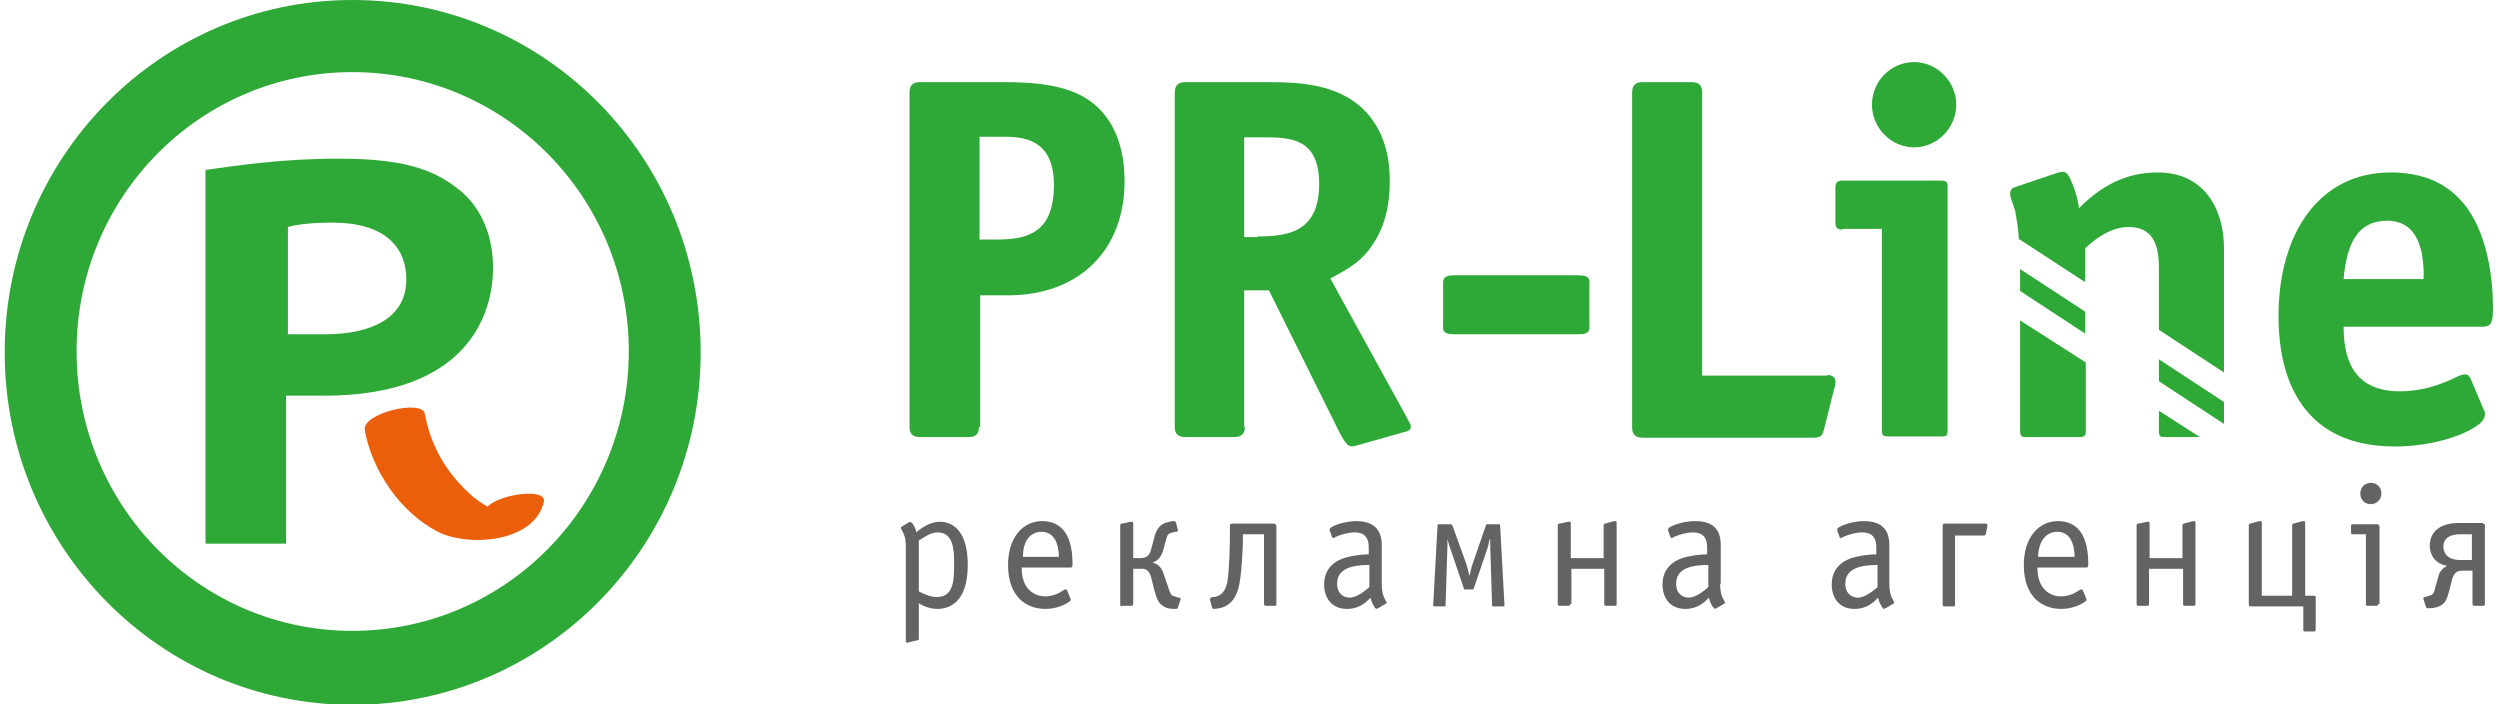 <svg width="213" height="60" viewBox="0 0 213 60" fill="none" xmlns="http://www.w3.org/2000/svg">
<g clip-path="url(#clip0_810_7743)">
<path d="M41.533 43.17C41.374 43.063 41.269 43.01 41.11 42.903C40.318 42.422 39.632 41.727 38.998 41.033C37.572 39.43 36.569 37.4 36.2 35.263C35.989 33.98 30.814 35.209 31.078 36.652C31.712 40.124 34.088 43.597 37.203 45.254C39.79 46.643 45.546 46.269 46.338 42.742C46.602 41.567 42.642 42.048 41.533 43.17Z" fill="#EB5F0A"/>
<path d="M27.593 33.713H24.372V46.322H17.508V14.479C20.201 14.105 24.002 13.517 28.86 13.517C34.457 13.517 36.939 14.479 38.945 16.029C40.741 17.364 42.008 19.715 42.008 22.814C42.008 26.714 39.896 33.713 27.593 33.713ZM24.53 28.477H27.751C31.553 28.477 34.616 27.142 34.616 23.829C34.616 20.89 32.609 18.967 28.332 18.967C26.537 18.967 25.27 19.127 24.53 19.341V28.477ZM30.022 0C13.653 0 0.4 13.411 0.4 30.027C0.4 46.59 13.653 60.053 30.022 60.053C46.39 60.053 59.697 46.643 59.697 30.027C59.697 13.411 46.443 0 30.022 0ZM30.022 53.749C17.032 53.749 6.525 43.117 6.525 29.92C6.525 16.776 17.032 6.144 30.022 6.144C43.011 6.144 53.572 16.776 53.572 29.92C53.572 43.063 43.064 53.749 30.022 53.749Z" fill="#2EA836"/>
<path d="M83.404 36.385C83.404 36.759 83.299 37.239 82.56 37.239H78.388C77.596 37.239 77.491 36.759 77.491 36.385V7.907C77.491 7.106 77.966 6.999 78.388 6.999H85.569C87.523 6.999 90.269 7.106 92.275 8.228C93.912 9.136 95.813 11.166 95.813 15.441C95.813 21.264 92.011 25.165 85.833 25.165H83.51V36.385H83.404ZM83.404 20.41H84.777C87.312 20.41 89.794 20.035 89.794 15.761C89.794 11.701 86.995 11.647 85.358 11.647H83.457V20.41H83.404Z" fill="#2EA836"/>
<path d="M106.057 36.385C106.057 36.759 105.951 37.239 105.159 37.239H100.988C100.196 37.239 100.09 36.759 100.09 36.385V7.907C100.09 7.106 100.565 6.999 100.988 6.999H108.169C110.862 6.999 113.871 7.213 116.036 9.19C118.148 11.166 118.412 13.838 118.412 15.441C118.412 17.204 118.096 19.127 116.987 20.784C116.142 22.119 115.086 22.814 113.343 23.722L119.838 35.53C119.996 35.904 120.208 36.117 120.208 36.331C120.208 36.652 119.944 36.759 119.627 36.812L115.667 37.934C115.033 38.094 114.822 38.255 114.03 36.652L108.116 24.737H106.004V36.385H106.057ZM107.166 20.142C109.753 20.142 112.393 19.768 112.393 15.654C112.393 11.754 109.911 11.701 107.641 11.701H106.004V20.196H107.166V20.142Z" fill="#2EA836"/>
<path d="M135.415 27.569C135.415 27.996 135.573 28.477 134.517 28.477H123.851C122.795 28.477 122.953 27.996 122.953 27.569V24.363C122.953 23.936 122.848 23.455 123.851 23.455H134.517C135.573 23.455 135.415 23.936 135.415 24.363V27.569Z" fill="#2EA836"/>
<path d="M155.69 31.95C155.902 31.95 156.324 32.004 156.377 32.431C156.377 32.484 156.377 32.484 156.377 32.538C156.377 32.858 156.324 32.965 156.271 33.126L155.426 36.492C155.268 37.133 155.162 37.293 154.476 37.293H139.955C139.163 37.293 139.058 36.812 139.058 36.438V7.907C139.058 7.106 139.533 6.999 139.955 6.999H144.127C144.919 6.999 145.024 7.48 145.024 7.907V32.004H155.69V31.95Z" fill="#2EA836"/>
<path d="M157.011 19.555C156.535 19.555 156.377 19.448 156.377 18.913V16.028C156.377 15.547 156.535 15.387 157.011 15.387H165.3C165.881 15.387 165.934 15.494 165.934 16.028V36.598C165.934 37.186 165.829 37.186 165.3 37.186H160.971C160.39 37.186 160.337 37.079 160.337 36.598V19.501H157.011V19.555Z" fill="#2EA836"/>
<path d="M163.083 5.289C165.036 5.289 166.673 6.946 166.673 8.922C166.673 10.899 165.036 12.556 163.083 12.556C161.129 12.556 159.492 10.899 159.492 8.922C159.492 6.892 161.129 5.289 163.083 5.289Z" fill="#2EA836"/>
<path d="M199.675 27.836C199.675 31.042 200.836 33.339 204.48 33.339C206.486 33.339 208.017 32.698 208.862 32.324C209.39 32.057 209.76 31.896 210.024 31.896C210.288 31.896 210.393 32.057 210.499 32.27L211.608 34.889C211.713 35.049 211.713 35.156 211.713 35.316C211.713 35.743 211.344 36.064 211.027 36.278C209.39 37.4 206.539 38.041 204.057 38.041C194.711 38.041 194.13 29.973 194.13 26.928C194.13 19.929 197.563 14.693 203.688 14.693C209.179 14.693 211.133 18.379 211.925 21.799C212.347 23.669 212.4 25.271 212.4 26.447C212.4 27.836 211.977 27.836 211.397 27.836H199.675ZM206.486 23.775C206.539 22.6 206.38 21.852 206.328 21.532C205.958 19.875 205.113 18.807 203.371 18.807C200.889 18.807 199.939 20.73 199.675 23.775H206.486Z" fill="#2EA836"/>
<path d="M183.94 30.614V32.484L189.484 36.117V34.248L183.94 30.614ZM172.006 20.356L177.656 24.043V21.158C179.293 19.608 180.56 19.341 181.352 19.341C183.781 19.341 183.94 21.425 183.94 23.028V28.103L189.484 31.736V21.158C189.484 17.792 187.794 14.693 183.834 14.693C181.775 14.693 179.504 15.334 177.128 17.738C177.023 16.83 176.758 16.135 176.547 15.601C176.125 14.586 175.966 14.479 175.069 14.8L171.742 15.922C171.32 16.029 171.267 16.296 171.267 16.509C171.267 16.883 171.425 17.097 171.689 17.952C171.795 18.593 171.954 19.341 172.006 20.356ZM183.94 34.995V36.652C183.94 37.239 184.045 37.239 184.573 37.239H187.425L183.94 34.995ZM172.112 23.295V24.791L177.656 28.424V26.554L172.112 22.921C172.112 23.028 172.112 23.188 172.112 23.295ZM172.112 27.302V36.652C172.112 37.239 172.27 37.239 172.746 37.239H177.075C177.656 37.239 177.709 37.133 177.709 36.652V30.881L172.112 27.302Z" fill="#2EA836"/>
<path d="M77.174 46.536C77.174 46.215 77.174 45.788 76.857 45.2C76.804 45.093 76.751 45.04 76.751 44.987C76.751 44.933 76.804 44.88 76.804 44.88L77.438 44.506C77.491 44.452 77.596 44.452 77.702 44.559C77.86 44.719 78.019 45.04 78.072 45.361L78.177 45.254C78.6 44.933 79.286 44.452 80.078 44.452C80.817 44.452 82.454 44.826 82.454 48.139C82.454 51.452 80.764 51.879 79.867 51.879C79.075 51.879 78.441 51.505 78.283 51.398V54.39C78.283 54.444 78.283 54.55 78.177 54.55L77.491 54.711C77.385 54.764 77.174 54.818 77.174 54.604V46.536ZM78.283 50.383C78.652 50.597 79.286 50.864 79.814 50.864C81.24 50.864 81.292 49.475 81.292 48.032C81.292 46.696 81.187 45.361 79.867 45.361C79.286 45.361 78.705 45.788 78.283 46.055V50.383Z" fill="#646363"/>
<path d="M91.219 51.024C91.219 51.078 91.219 51.078 91.219 51.131C91.219 51.184 91.114 51.291 90.691 51.505C90.269 51.719 89.688 51.879 89.054 51.879C87.629 51.879 85.886 51.024 85.886 48.139C85.886 45.788 87.153 44.399 88.79 44.399C90.005 44.399 91.378 45.04 91.378 48.032V48.086C91.378 48.299 91.325 48.353 91.219 48.353H87.048V48.406C87.048 50.116 88.051 50.81 89.054 50.81C89.635 50.81 90.163 50.597 90.638 50.276C90.691 50.223 90.744 50.223 90.797 50.223C90.797 50.223 90.797 50.223 90.85 50.223C90.85 50.223 90.902 50.223 90.902 50.276L91.219 51.024ZM90.216 47.444C90.216 47.337 90.216 46.75 90.005 46.215C89.741 45.521 89.213 45.307 88.737 45.307C87.945 45.307 87.153 45.895 87.153 47.444H90.216Z" fill="#646363"/>
<path d="M95.602 51.665C95.443 51.665 95.443 51.558 95.443 51.558V44.773C95.443 44.666 95.496 44.613 95.549 44.613L95.866 44.559L96.341 44.452C96.394 44.452 96.447 44.452 96.447 44.452C96.552 44.452 96.552 44.559 96.552 44.559V47.551H97.186C97.714 47.551 97.978 47.284 98.084 46.75L98.295 46.002C98.4 45.468 98.612 44.826 99.245 44.559C99.456 44.506 99.773 44.399 99.984 44.399C100.037 44.399 100.143 44.399 100.196 44.506L100.354 45.147C100.407 45.307 100.248 45.307 100.143 45.307L99.931 45.361C99.773 45.414 99.615 45.414 99.509 45.574C99.456 45.628 99.403 45.735 99.298 46.162L99.139 46.75C99.034 47.124 98.876 47.712 98.189 47.925C98.823 48.086 99.034 48.566 99.139 48.887L99.615 50.276C99.668 50.383 99.72 50.597 99.826 50.703C99.879 50.757 100.037 50.81 100.248 50.864L100.407 50.917C100.565 50.917 100.618 50.917 100.565 51.131L100.354 51.772C100.301 51.879 100.248 51.879 100.143 51.879C99.668 51.879 99.403 51.825 99.245 51.719C98.664 51.452 98.559 50.971 98.347 50.276L98.084 49.208C97.872 48.513 97.608 48.459 97.186 48.459H96.552V51.505C96.552 51.505 96.552 51.612 96.394 51.612H95.602V51.665Z" fill="#646363"/>
<path d="M108.749 51.452C108.749 51.559 108.749 51.612 108.591 51.612H107.852C107.693 51.612 107.693 51.505 107.693 51.452V45.521H105.898V45.735C105.898 46.697 105.792 48.46 105.687 49.154C105.581 50.009 105.37 51.184 104.367 51.665C104.05 51.826 103.786 51.826 103.522 51.879C103.469 51.879 103.469 51.879 103.416 51.879C103.311 51.879 103.258 51.772 103.258 51.719L103.1 51.131C103.047 50.917 103.205 50.917 103.311 50.864H103.469C103.733 50.81 104.367 50.704 104.578 49.528C104.736 48.62 104.789 46.483 104.789 45.254V44.827C104.789 44.666 104.789 44.613 105 44.613H108.538C108.697 44.613 108.749 44.773 108.749 44.827V51.452Z" fill="#646363"/>
<path d="M117.726 49.742C117.726 50.116 117.779 50.543 117.884 50.81C117.937 50.917 118.043 51.131 118.095 51.238C118.148 51.291 118.148 51.291 118.148 51.345C118.148 51.398 118.095 51.398 118.043 51.452L117.409 51.825C117.303 51.879 117.198 51.932 117.039 51.612C116.934 51.398 116.881 51.345 116.775 50.971V50.917L116.723 50.971C116.406 51.291 115.825 51.879 114.769 51.879C113.343 51.879 112.815 50.81 112.815 49.795C112.815 48.834 113.29 47.818 114.874 47.444C115.35 47.337 116.036 47.231 116.564 47.231H116.617V46.696C116.617 46.109 116.511 45.361 115.402 45.361C114.927 45.361 114.294 45.521 113.818 45.735C113.713 45.788 113.66 45.842 113.607 45.842C113.554 45.842 113.502 45.788 113.502 45.788L113.29 45.2C113.29 45.147 113.29 45.147 113.29 45.093C113.29 44.987 113.502 44.88 113.607 44.826C114.188 44.559 114.927 44.399 115.561 44.399C116.987 44.399 117.726 45.093 117.726 46.429V49.742ZM116.617 48.139H116.564C114.188 48.139 113.924 49.101 113.924 49.742C113.924 50.597 114.505 50.917 114.98 50.917C115.614 50.917 116.3 50.33 116.564 50.116L116.67 50.009V48.139H116.617Z" fill="#646363"/>
<path d="M124.907 47.979C125.013 48.299 125.118 48.727 125.171 48.994H125.224C125.277 48.78 125.382 48.246 125.488 47.979L126.597 44.773C126.597 44.72 126.649 44.666 126.702 44.666H127.705C127.758 44.666 127.811 44.666 127.811 44.773L128.181 51.559C128.181 51.612 128.181 51.665 128.075 51.665H127.23C127.125 51.665 127.125 51.612 127.125 51.559L126.966 46.483C126.966 46.376 126.966 46.269 126.966 45.949H126.913C126.861 46.269 126.808 46.376 126.808 46.483L125.593 50.062C125.541 50.223 125.488 50.223 125.435 50.223H124.854C124.748 50.223 124.748 50.223 124.696 50.062L123.481 46.483C123.481 46.429 123.428 46.322 123.323 45.949C123.323 46.216 123.323 46.322 123.323 46.483L123.164 51.559C123.164 51.612 123.164 51.665 123.059 51.665H122.214C122.108 51.665 122.108 51.559 122.108 51.559L122.478 44.773C122.478 44.72 122.478 44.666 122.584 44.666H123.587C123.64 44.666 123.692 44.666 123.745 44.773L124.907 47.979Z" fill="#646363"/>
<path d="M133.778 51.452C133.778 51.558 133.778 51.612 133.619 51.612H132.88C132.722 51.612 132.722 51.505 132.722 51.452V44.773C132.722 44.666 132.774 44.613 132.827 44.613L133.144 44.559L133.619 44.452C133.672 44.452 133.725 44.452 133.725 44.452C133.831 44.452 133.831 44.559 133.831 44.559V47.551H136.629V44.773C136.629 44.666 136.682 44.613 136.735 44.613L137.527 44.399C137.579 44.399 137.632 44.399 137.632 44.399C137.738 44.399 137.738 44.506 137.738 44.506V51.452C137.738 51.558 137.738 51.612 137.579 51.612H136.84C136.735 51.612 136.682 51.612 136.682 51.452V48.459H133.883V51.452H133.778Z" fill="#646363"/>
<path d="M146.556 49.742C146.556 50.116 146.608 50.543 146.714 50.81C146.767 50.917 146.872 51.131 146.925 51.238C146.978 51.291 146.978 51.345 146.978 51.345C146.978 51.398 146.925 51.398 146.872 51.452L146.239 51.825C146.133 51.879 146.08 51.932 145.869 51.612C145.764 51.398 145.711 51.345 145.605 50.971V50.917L145.552 50.971C145.236 51.291 144.655 51.879 143.599 51.879C142.173 51.879 141.645 50.81 141.645 49.795C141.645 48.834 142.12 47.818 143.704 47.444C144.18 47.337 144.919 47.231 145.394 47.231H145.447V46.696C145.447 46.109 145.341 45.361 144.232 45.361C143.757 45.361 143.123 45.521 142.648 45.735C142.543 45.788 142.49 45.842 142.437 45.842C142.384 45.842 142.331 45.788 142.331 45.788L142.12 45.2C142.12 45.147 142.12 45.147 142.12 45.093C142.12 44.987 142.331 44.88 142.437 44.826C143.018 44.559 143.757 44.399 144.444 44.399C145.922 44.399 146.608 45.093 146.608 46.429V49.742H146.556ZM145.5 48.139H145.447C143.071 48.139 142.807 49.101 142.807 49.742C142.807 50.597 143.387 50.917 143.863 50.917C144.496 50.917 145.183 50.33 145.447 50.116L145.552 50.009V48.139H145.5Z" fill="#646363"/>
<path d="M160.971 49.742C160.971 50.116 161.023 50.543 161.129 50.81C161.182 50.917 161.287 51.131 161.34 51.238C161.393 51.291 161.393 51.345 161.393 51.345C161.393 51.398 161.34 51.398 161.287 51.452L160.654 51.825C160.548 51.879 160.443 51.932 160.284 51.612C160.179 51.398 160.126 51.345 160.02 50.971V50.917L159.967 50.971C159.651 51.291 159.07 51.879 158.014 51.879C156.588 51.879 156.06 50.81 156.06 49.795C156.06 48.834 156.535 47.818 158.119 47.444C158.595 47.337 159.281 47.231 159.809 47.231H159.862V46.696C159.862 46.109 159.756 45.361 158.647 45.361C158.172 45.361 157.539 45.521 157.063 45.735C156.958 45.788 156.905 45.842 156.852 45.842C156.799 45.842 156.746 45.788 156.746 45.788L156.535 45.2C156.535 45.147 156.535 45.147 156.535 45.093C156.535 44.987 156.746 44.88 156.852 44.826C157.433 44.559 158.172 44.399 158.806 44.399C160.284 44.399 160.971 45.093 160.971 46.429V49.742ZM159.915 48.139H159.862C157.486 48.139 157.222 49.101 157.222 49.742C157.222 50.597 157.803 50.917 158.278 50.917C158.911 50.917 159.598 50.33 159.862 50.116L159.967 50.009V48.139H159.915Z" fill="#646363"/>
<path d="M165.512 44.827C165.512 44.773 165.512 44.613 165.67 44.613H169.155C169.366 44.613 169.313 44.773 169.313 44.88L169.208 45.468C169.155 45.628 169.049 45.628 168.997 45.628H166.568V51.505C166.568 51.612 166.568 51.665 166.409 51.665H165.67C165.512 51.665 165.512 51.559 165.512 51.505V44.827Z" fill="#646363"/>
<path d="M177.762 51.024C177.762 51.078 177.762 51.078 177.762 51.131C177.762 51.184 177.656 51.291 177.234 51.505C176.811 51.719 176.23 51.879 175.597 51.879C174.171 51.879 172.429 51.024 172.429 48.139C172.429 45.788 173.696 44.399 175.333 44.399C176.547 44.399 177.92 45.04 177.92 48.032V48.086C177.92 48.299 177.867 48.353 177.762 48.353H173.59V48.406C173.59 50.116 174.594 50.81 175.597 50.81C176.178 50.81 176.706 50.597 177.181 50.276C177.234 50.223 177.287 50.223 177.339 50.223C177.339 50.223 177.339 50.223 177.392 50.223C177.392 50.223 177.445 50.223 177.445 50.276L177.762 51.024ZM176.758 47.444C176.758 47.337 176.758 46.75 176.547 46.215C176.283 45.521 175.755 45.307 175.28 45.307C174.488 45.307 173.696 45.895 173.643 47.444H176.758Z" fill="#646363"/>
<path d="M183.095 51.452C183.095 51.558 183.095 51.612 182.936 51.612H182.197C182.039 51.612 182.039 51.505 182.039 51.452V44.773C182.039 44.666 182.091 44.613 182.144 44.613L182.461 44.559L182.936 44.452C182.989 44.452 183.042 44.452 183.042 44.452C183.147 44.452 183.147 44.559 183.147 44.559V47.551H185.946V44.773C185.946 44.666 185.999 44.613 186.052 44.613L186.844 44.399C186.896 44.399 186.949 44.399 186.949 44.399C187.055 44.399 187.055 44.506 187.055 44.506V51.452C187.055 51.558 187.055 51.612 186.896 51.612H186.157C186.052 51.612 185.999 51.612 185.999 51.452V48.459H183.095V51.452Z" fill="#646363"/>
<path d="M195.292 50.757V44.773C195.292 44.666 195.345 44.613 195.397 44.613L196.189 44.399C196.242 44.399 196.295 44.399 196.295 44.399C196.401 44.399 196.401 44.506 196.401 44.506V50.757H197.087C197.351 50.757 197.298 50.864 197.298 50.971V53.642C197.298 53.802 197.193 53.802 197.14 53.802H196.401C196.295 53.802 196.242 53.802 196.242 53.642V51.665H191.754C191.596 51.665 191.596 51.558 191.596 51.505V44.773C191.596 44.666 191.648 44.613 191.701 44.613L192.493 44.399C192.546 44.399 192.599 44.399 192.599 44.399C192.705 44.399 192.705 44.506 192.705 44.506V50.757H195.292Z" fill="#646363"/>
<path d="M202.631 51.452C202.631 51.612 202.526 51.612 202.473 51.612H201.734C201.628 51.612 201.575 51.612 201.575 51.452V45.521H200.467C200.361 45.521 200.308 45.521 200.308 45.361V44.826C200.308 44.666 200.414 44.666 200.467 44.666H202.526C202.684 44.666 202.737 44.826 202.737 44.88V51.452H202.631ZM201.998 41.14C202.526 41.14 202.895 41.514 202.895 42.048C202.895 42.583 202.473 42.956 201.998 42.956C201.47 42.956 201.1 42.583 201.1 42.048C201.1 41.514 201.47 41.14 201.998 41.14Z" fill="#646363"/>
<path d="M211.555 44.613C211.713 44.613 211.713 44.72 211.713 44.773V51.452C211.713 51.612 211.608 51.612 211.555 51.612H210.816C210.657 51.612 210.657 51.505 210.657 51.452V48.62H209.865C209.443 48.62 209.126 48.673 208.915 49.368L208.704 50.223C208.492 51.024 208.387 51.398 207.806 51.665C207.648 51.719 207.384 51.826 206.908 51.826C206.856 51.826 206.75 51.826 206.697 51.719L206.486 51.078C206.433 50.864 206.539 50.864 206.644 50.864L206.803 50.81C207.014 50.757 207.172 50.704 207.225 50.65C207.331 50.543 207.436 50.383 207.436 50.223L207.753 49.101C207.806 48.834 208.017 48.46 208.44 48.246V48.192C207.489 48.032 207.014 47.284 207.014 46.483C207.014 46.055 207.172 44.559 209.496 44.559H211.555V44.613ZM210.605 45.521H209.601C209.337 45.521 208.176 45.521 208.176 46.59C208.176 47.124 208.545 47.712 209.601 47.712H210.605V45.521Z" fill="#646363"/>
</g>
<defs>
<clipPath id="clip0_810_7743">
<rect width="212" height="60" fill="white" transform="translate(0.4)"/>
</clipPath>
</defs>
</svg>
